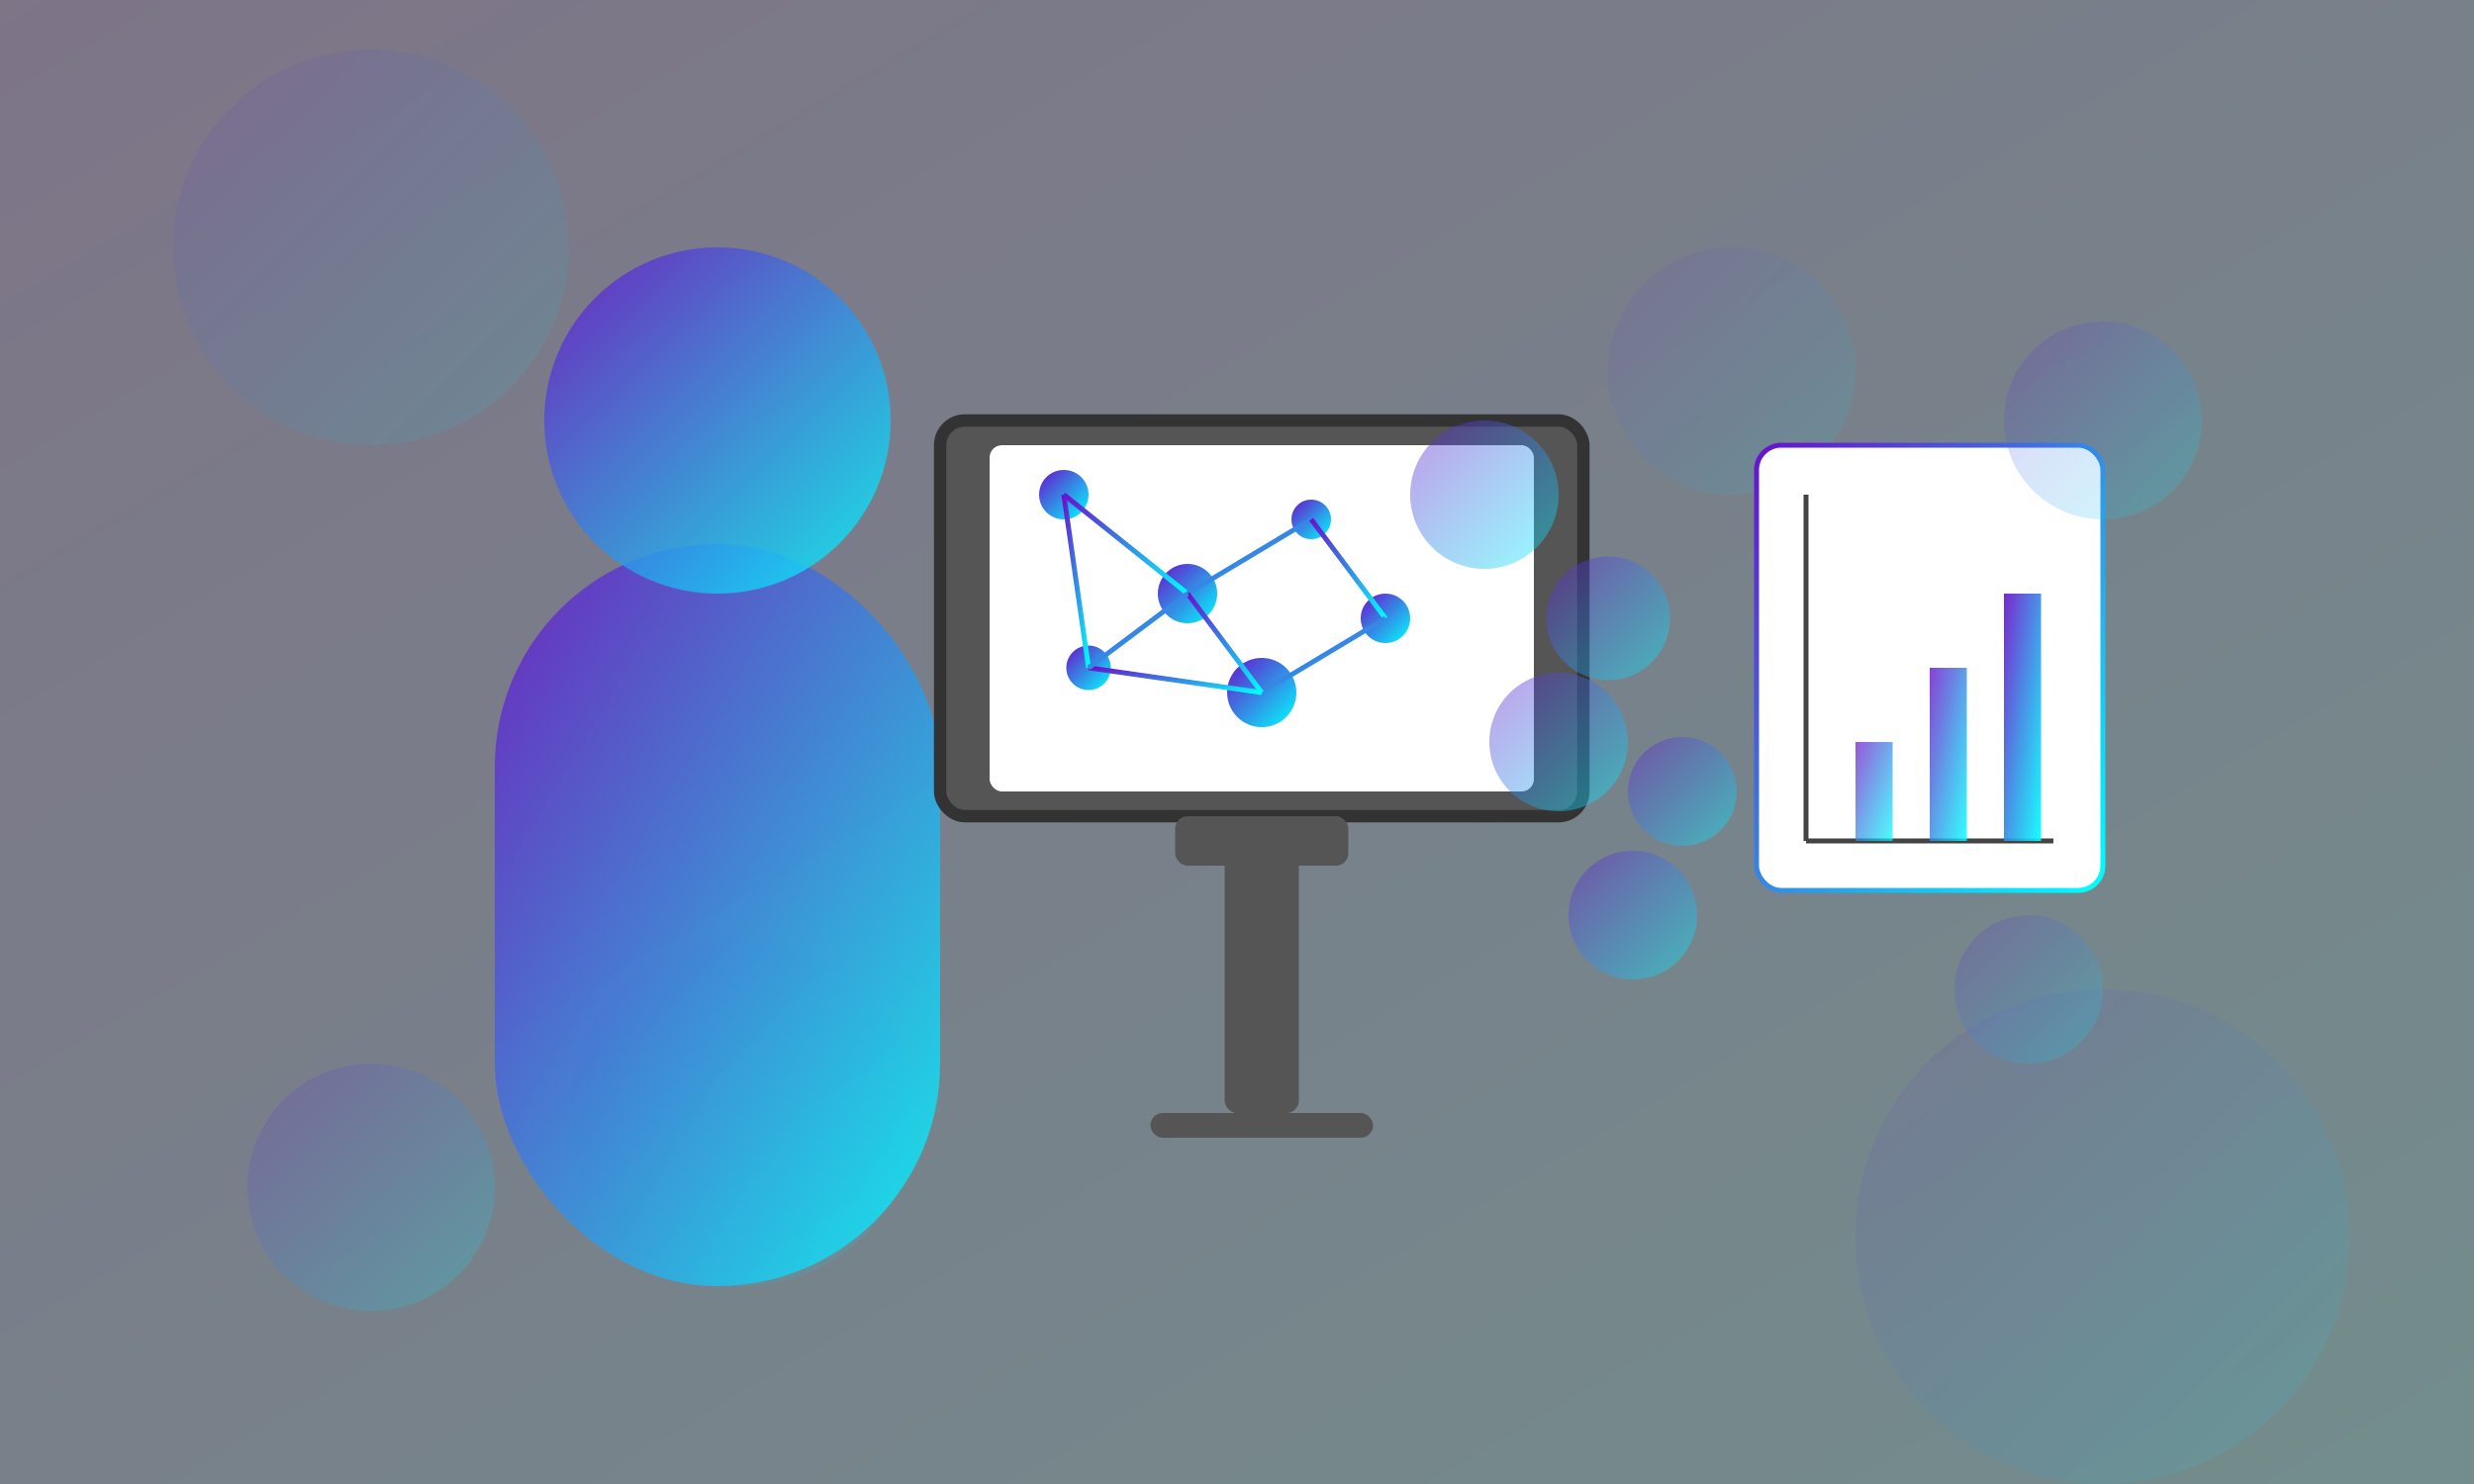 <?xml version="1.0" encoding="UTF-8" standalone="no"?>
<svg xmlns="http://www.w3.org/2000/svg" width="1000" height="600" viewBox="0 0 1000 600">
  <rect x="0" y="0" width="1000" height="600" fill="#808080" stroke="none"/>
  <!-- Background gradient -->
  <defs>
    <linearGradient id="heroBg" x1="0%" y1="0%" x2="100%" y2="100%">
      <stop offset="0%" style="stop-color:#6A11CB;stop-opacity:0.1"/>
      <stop offset="100%" style="stop-color:#00FFFF;stop-opacity:0.1"/>
    </linearGradient>
    
    <linearGradient id="grad" x1="0%" y1="0%" x2="100%" y2="100%">
      <stop offset="0%" style="stop-color:#6A11CB"/>
      <stop offset="100%" style="stop-color:#00FFFF"/>
    </linearGradient>
    
    <linearGradient id="gradLight" x1="0%" y1="0%" x2="100%" y2="100%">
      <stop offset="0%" style="stop-color:#6A11CB;stop-opacity:0.7"/>
      <stop offset="100%" style="stop-color:#00FFFF;stop-opacity:0.7"/>
    </linearGradient>
    
    <clipPath id="screenMask">
      <rect x="400" y="180" width="220" height="140" rx="5"/>
    </clipPath>
  </defs>
  
  <!-- Hero background -->
  <rect width="1000" height="600" fill="url(#heroBg)"/>
  
  <!-- Abstract shapes -->
  <circle cx="150" cy="100" r="80" fill="url(#grad)" opacity="0.1"/>
  <circle cx="850" cy="500" r="100" fill="url(#grad)" opacity="0.1"/>
  <circle cx="700" cy="150" r="50" fill="url(#grad)" opacity="0.1"/>
  <circle cx="300" cy="450" r="70" fill="url(#grad)" opacity="0.1"/>
  
  <!-- Teacher figure -->
  <rect x="200" y="220" width="180" height="300" rx="90" fill="url(#grad)" opacity="0.8"/>
  <circle cx="290" cy="170" r="70" fill="url(#grad)" opacity="0.8"/>
  
  <!-- Computer and data visualization -->
  <rect x="380" y="170" width="260" height="160" rx="10" fill="#555555" stroke="#333333" stroke-width="5"/>
  <rect x="400" y="180" width="220" height="140" rx="5" fill="#FFFFFF"/>
  
  <!-- AI visualization on screen -->
  <g clip-path="url(#screenMask)">
    <!-- Abstract data nodes -->
    <circle cx="430" cy="200" r="10" fill="url(#grad)"/>
    <circle cx="480" cy="240" r="12" fill="url(#grad)"/>
    <circle cx="530" cy="210" r="8" fill="url(#grad)"/>
    <circle cx="560" cy="250" r="10" fill="url(#grad)"/>
    <circle cx="510" cy="280" r="14" fill="url(#grad)"/>
    <circle cx="440" cy="270" r="9" fill="url(#grad)"/>
    
    <!-- Connection lines -->
    <line x1="430" y1="200" x2="480" y2="240" stroke="url(#grad)" stroke-width="2"/>
    <line x1="480" y1="240" x2="530" y2="210" stroke="url(#grad)" stroke-width="2"/>
    <line x1="530" y1="210" x2="560" y2="250" stroke="url(#grad)" stroke-width="2"/>
    <line x1="560" y1="250" x2="510" y2="280" stroke="url(#grad)" stroke-width="2"/>
    <line x1="510" y1="280" x2="440" y2="270" stroke="url(#grad)" stroke-width="2"/>
    <line x1="440" y1="270" x2="430" y2="200" stroke="url(#grad)" stroke-width="2"/>
    <line x1="480" y1="240" x2="510" y2="280" stroke="url(#grad)" stroke-width="2"/>
    <line x1="480" y1="240" x2="440" y2="270" stroke="url(#grad)" stroke-width="2"/>
  </g>
  
  <!-- Computer stand -->
  <rect x="475" y="330" width="70" height="20" rx="5" fill="#555555"/>
  <rect x="495" y="330" width="30" height="120" rx="5" fill="#555555"/>
  <rect x="465" y="450" width="90" height="10" rx="5" fill="#555555"/>
  
  <!-- Students/evaluations visualization -->
  <circle cx="600" cy="200" r="30" fill="url(#gradLight)" opacity="0.6"/>
  <circle cx="650" cy="250" r="25" fill="url(#gradLight)" opacity="0.6"/>
  <circle cx="630" cy="300" r="28" fill="url(#gradLight)" opacity="0.6"/>
  <circle cx="680" cy="320" r="22" fill="url(#gradLight)" opacity="0.6"/>
  <circle cx="660" cy="370" r="26" fill="url(#gradLight)" opacity="0.6"/>
  
  <!-- Data flow lines -->
  <line x1="290" y1="220" x2="380" y2="220" stroke="url(#grad)" stroke-width="3" stroke-dasharray="5,5"/>
  <line x1="640" y1="220" x2="710" y2="220" stroke="url(#grad)" stroke-width="3"/>
  
  <!-- Chart/Results -->
  <rect x="710" y="180" width="140" height="180" rx="10" fill="#FFFFFF" stroke="url(#grad)" stroke-width="2"/>
  <line x1="730" y1="340" x2="730" y2="200" stroke="#444444" stroke-width="2"/>
  <line x1="730" y1="340" x2="830" y2="340" stroke="#444444" stroke-width="2"/>
  
  <!-- Bar chart -->
  <rect x="750" y="300" width="15" height="40" fill="url(#grad)" opacity="0.7"/>
  <rect x="780" y="270" width="15" height="70" fill="url(#grad)" opacity="0.8"/>
  <rect x="810" y="240" width="15" height="100" fill="url(#grad)" opacity="0.9"/>
  
  <!-- Decorative elements -->
  <circle cx="850" cy="170" r="40" fill="url(#grad)" opacity="0.2"/>
  <circle cx="820" cy="400" r="30" fill="url(#grad)" opacity="0.2"/>
  <circle cx="150" cy="480" r="50" fill="url(#grad)" opacity="0.2"/>
</svg>
